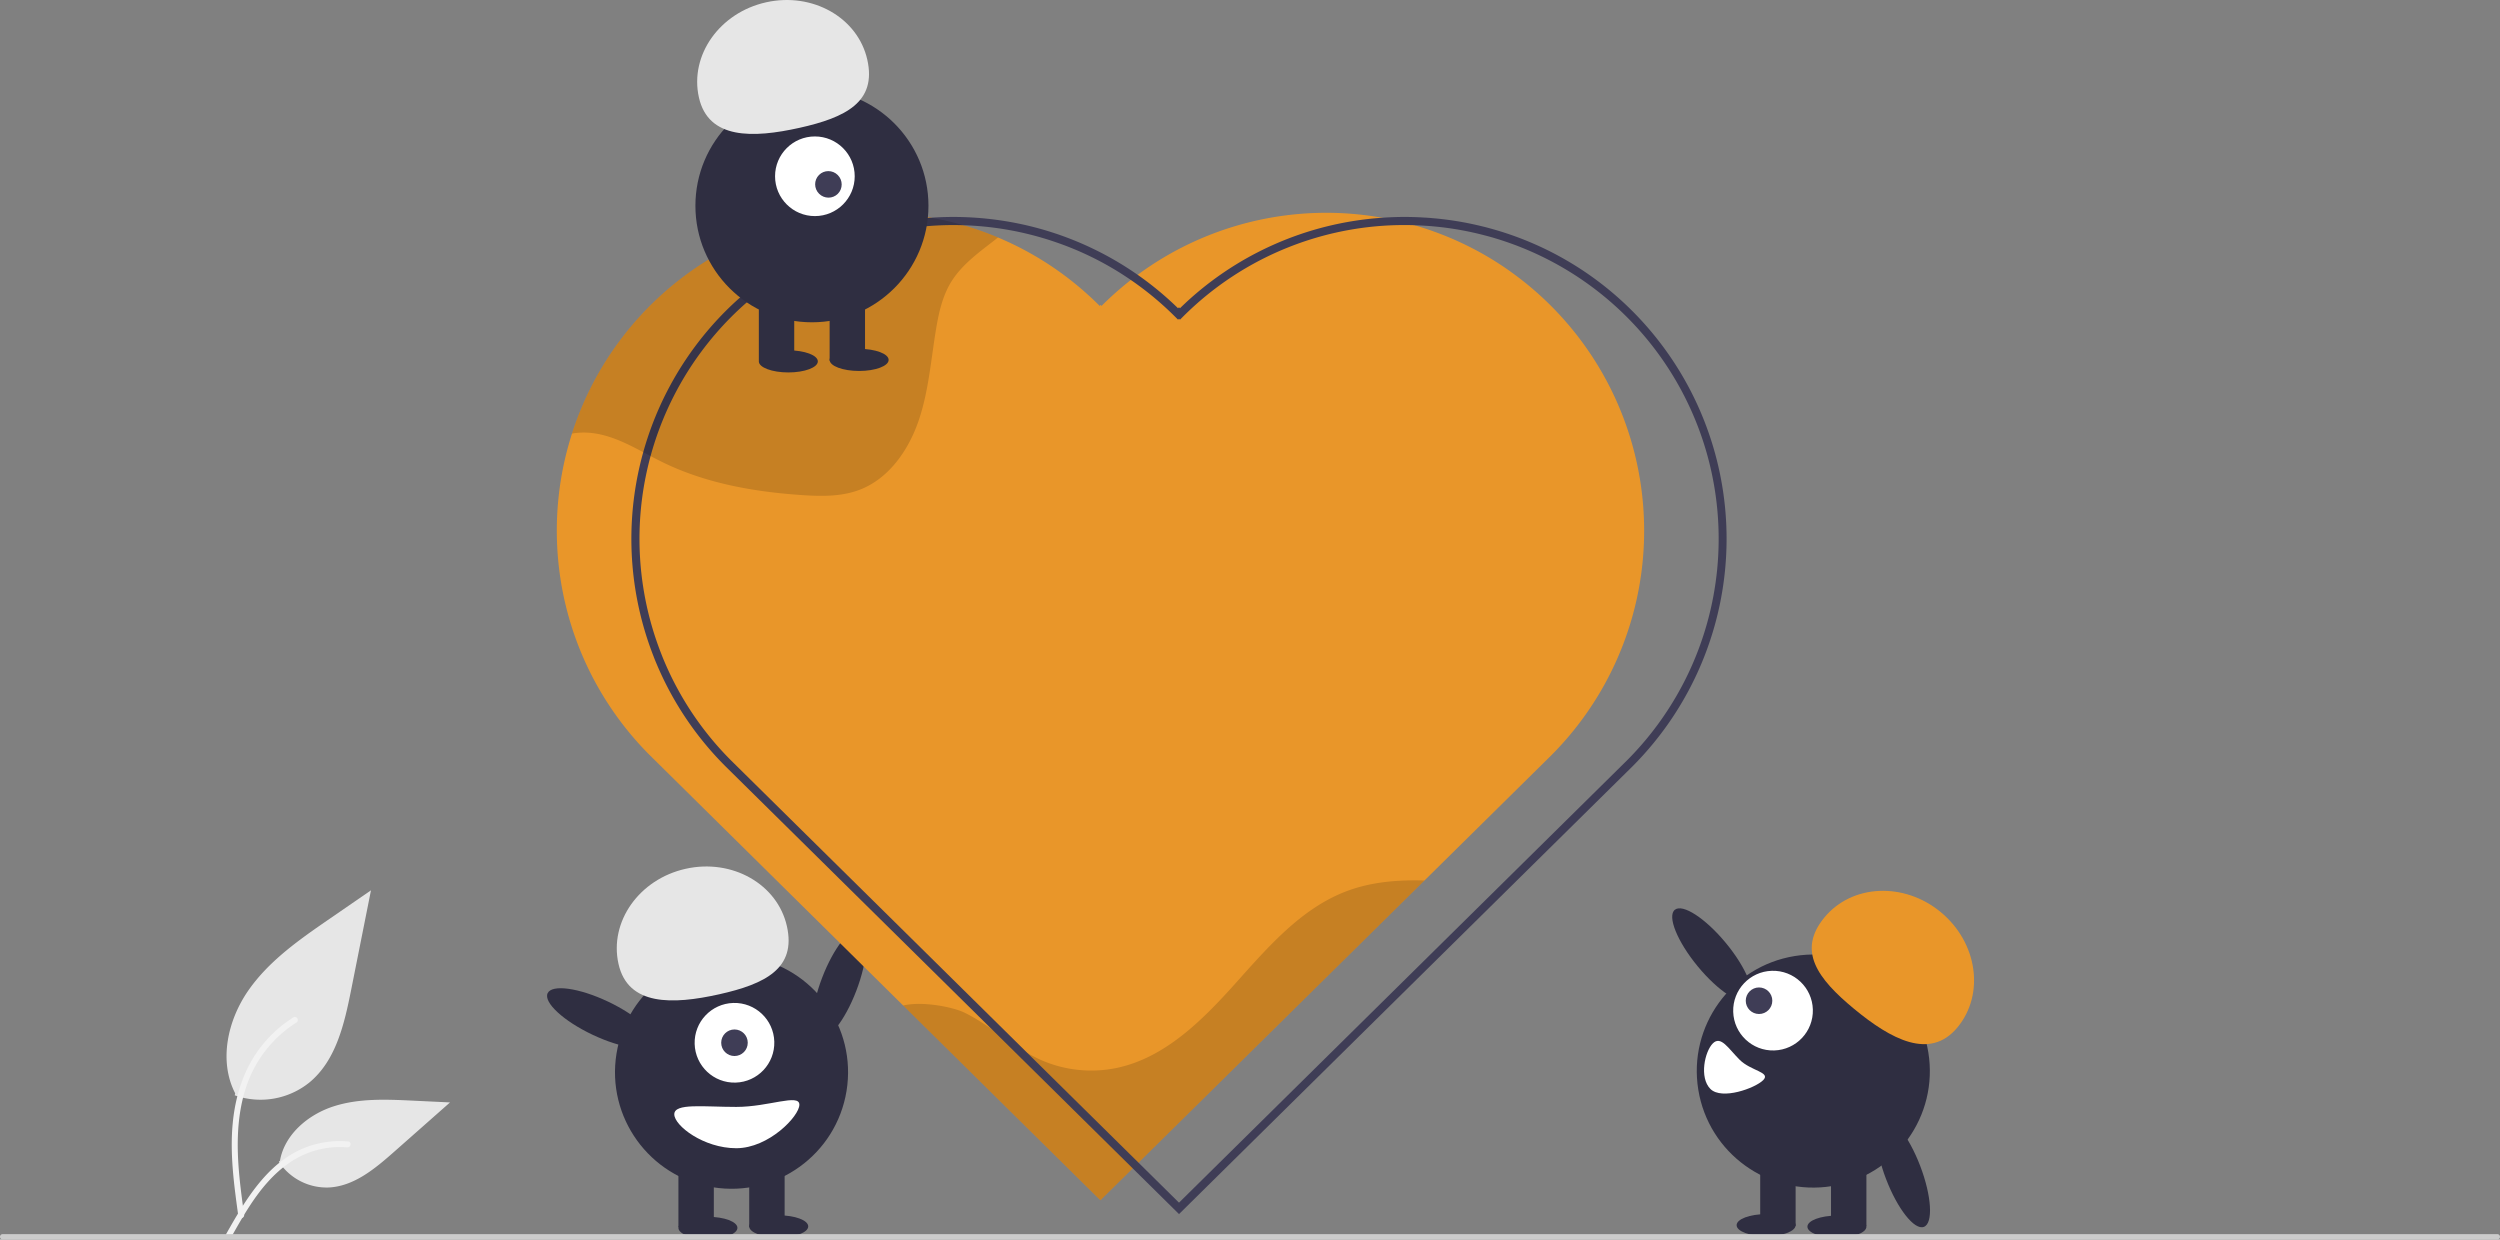 <svg xmlns="http://www.w3.org/2000/svg" width="744" height="368.882" viewBox="0 0 744 368.882">
  <rect x="0" y="0" width="744" height="368.882" fill="#808080" stroke="none"/>
  <g id="Group_19" data-name="Group 19" transform="translate(0 0)">
    <ellipse id="Ellipse_48" data-name="Ellipse 48" cx="17.339" cy="5.443" rx="17.339" ry="5.443" transform="matrix(0.357, -0.934, 0.934, 0.357, 238.478, 307.167)" fill="#2f2e41"/>
    <circle id="Ellipse_49" data-name="Ellipse 49" cx="34.678" cy="34.678" r="34.678" transform="translate(177.918 347.773) rotate(-80.783)" fill="#2f2e41"/>
    <rect id="Rectangle_156" data-name="Rectangle 156" width="10.535" height="18.875" transform="translate(201.899 346.314)" fill="#2f2e41"/>
    <rect id="Rectangle_157" data-name="Rectangle 157" width="10.535" height="18.875" transform="translate(222.969 346.314)" fill="#2f2e41"/>
    <ellipse id="Ellipse_50" data-name="Ellipse 50" cx="8.779" cy="3.292" rx="8.779" ry="3.292" transform="translate(201.899 362.117)" fill="#2f2e41"/>
    <ellipse id="Ellipse_51" data-name="Ellipse 51" cx="8.779" cy="3.292" rx="8.779" ry="3.292" transform="translate(222.969 361.678)" fill="#2f2e41"/>
    <circle id="Ellipse_52" data-name="Ellipse 52" cx="11.852" cy="11.852" r="11.852" transform="matrix(1, -0.029, 0.029, 1, 206.384, 298.823)" fill="#fff"/>
    <circle id="Ellipse_53" data-name="Ellipse 53" cx="3.951" cy="3.951" r="3.951" transform="translate(214.629 306.369)" fill="#3f3d56"/>
    <path id="Path_237" data-name="Path 237" d="M366.471,570.172c-2.8-12.54,6.151-25.211,19.992-28.3s27.332,4.57,30.132,17.109-6.373,17.165-20.214,20.255S369.271,582.712,366.471,570.172Z" transform="translate(-182.407 -283.322)" fill="#e6e6e6"/>
    <ellipse id="Ellipse_54" data-name="Ellipse 54" cx="5.443" cy="17.339" rx="5.443" ry="17.339" transform="translate(160.645 300.496) rotate(-64.626)" fill="#2f2e41"/>
    <path id="Path_238" data-name="Path 238" d="M387.217,631.756c0,3.394,8.739,10.1,18.436,10.1s18.789-9.555,18.789-12.949-9.092.658-18.789.658S387.217,628.361,387.217,631.756Z" transform="translate(-186.549 -300.146)" fill="#fff"/>
    <path id="Path_239" data-name="Path 239" d="M639.677,461.11,602.01,498.286l-85.125,84-1.723,1.7-9.6,9.469-20.122-19.88-1.772-1.747-36.789-36.338h-.008l-11.788-11.651-6.965-6.884-20.742-20.484-2.8-2.77-33.061-32.659a94.735,94.735,0,0,1-16.523-22.248c-.4-.733-.781-1.473-1.152-2.214a94.616,94.616,0,0,1,100.416-135.7h.008c.306.048.6.1.91.161a91.481,91.481,0,0,1,9.59,2.23,94.283,94.283,0,0,1,23.447,10.411q1.148.713,2.271,1.449a95.15,95.15,0,0,1,14.872,12.15l.282-.282.282.282a95.447,95.447,0,0,1,8.72-7.714c.668-.523,1.345-1.039,2.021-1.538a94.569,94.569,0,0,1,72.878-16.957,90.105,90.105,0,0,1,9.6,2.238q1.582.447,3.14.966c.837.274,1.675.556,2.5.862a93.746,93.746,0,0,1,19.639,9.743q2.017,1.316,3.978,2.754A94.648,94.648,0,0,1,639.677,461.11Z" transform="translate(-178.091 -236.248)" fill="#e99629"/>
    <path id="Path_240" data-name="Path 240" d="M626.949,546.359l-85.125,84-1.723,1.7-9.6,9.469-20.122-19.88-1.772-1.747L471.82,583.56c5.91-1.377,14.993.515,18.318,2.158,7.883,3.889,14.365,10.274,22.369,13.914a37.15,37.15,0,0,0,22.811,2.52c14.348-3.011,25.452-14.107,35.243-25.025s19.8-22.65,33.56-27.715C611.376,546.738,619.171,546.134,626.949,546.359Z" transform="translate(-203.03 -284.322)" opacity="0.15"/>
    <path id="Path_241" data-name="Path 241" d="M669.266,329.141a95.14,95.14,0,0,0-42.3-24.6c-1.063-.3-2.117-.564-3.189-.813a94.074,94.074,0,0,0-14-2.247c-.821-.081-1.643-.137-2.472-.177a92.72,92.72,0,0,0-12.424.048,95.333,95.333,0,0,0-60.261,26.934l-.29-.29-.29.29a95.507,95.507,0,0,0-37.6-22.61c-.8-.258-1.6-.507-2.408-.741a96.359,96.359,0,0,0-33.512-3.583c-.314.016-.628.04-.934.072A95.259,95.259,0,0,0,403.7,325.1c-1.466,1.288-2.907,2.641-4.308,4.042a95.933,95.933,0,0,0-21.451,102.7c.282.757.588,1.506.91,2.255A95.136,95.136,0,0,0,399.4,464.655l31.338,30.936,2.464,2.44,67.813,66.936,1.747,1.731,17.811,17.585,13.761,13.584,134.935-133.22a95.922,95.922,0,0,0,0-135.506Zm-1.7,133.791L534.331,594.469l-12.037-11.885-17.432-17.207-1.747-1.723-66.493-65.648-2.424-2.391L401.1,462.94a92.752,92.752,0,0,1-19.937-29.567c-.322-.749-.628-1.5-.91-2.247A93.511,93.511,0,0,1,401.1,330.848q2.247-2.247,4.6-4.3h.008a92.9,92.9,0,0,1,53.529-22.674q3.949-.338,7.907-.338c.99,0,1.973.016,2.963.048a93.483,93.483,0,0,1,23.874,3.865c.8.233,1.594.483,2.383.749a91.917,91.917,0,0,1,23.616,11.667A93.09,93.09,0,0,1,533.2,330.848l.854.854.281-.282.282.282.854-.854a93.14,93.14,0,0,1,69.013-27.264c1.023.032,2.045.081,3.068.153.821.048,1.643.1,2.456.185a92.7,92.7,0,0,1,15.371,2.7c1.079.274,2.15.572,3.212.9a93.37,93.37,0,0,1,38.979,155.411Z" transform="translate(-183.459 -236.556)" fill="#3f3d56"/>
    <path id="Path_242" data-name="Path 242" d="M476.2,306.921c-5.169,4.082-10.717,7.851-14.075,13.431-2.472,4.123-3.543,8.914-4.34,13.648-1.546,9.211-2.206,18.648-5.234,27.481s-8.913,17.271-17.65,20.565c-5.419,2.037-11.393,1.924-17.167,1.53-14.244-.966-28.584-3.519-41.4-9.791-7.166-3.511-14.115-8.245-22.078-8.769a20.451,20.451,0,0,0-4.847.266A94.606,94.606,0,0,1,455.35,300.874h.008c.306.048.6.1.91.161a91.481,91.481,0,0,1,9.59,2.23,94.6,94.6,0,0,1,10.347,3.656Z" transform="translate(-179.184 -236.246)" opacity="0.15"/>
    <path id="Path_243" data-name="Path 243" d="M224.173,611.01a23.148,23.148,0,0,0,22.353-3.938c7.829-6.571,10.284-17.4,12.281-27.422L264.715,550l-12.368,8.516c-8.894,6.124-17.989,12.445-24.148,21.316s-8.847,20.98-3.9,30.579Z" transform="translate(-154.311 -285.04)" fill="#e6e6e6"/>
    <path id="Path_244" data-name="Path 244" d="M225.605,656.02c-1.252-9.118-2.539-18.354-1.661-27.57.78-8.185,3.277-16.179,8.361-22.734a37.82,37.82,0,0,1,9.7-8.792c.97-.612,1.863.925.9,1.535a35.953,35.953,0,0,0-14.221,17.159c-3.1,7.875-3.593,16.46-3.06,24.825.323,5.059,1.006,10.085,1.7,15.1a.921.921,0,0,1-.621,1.094.894.894,0,0,1-1.093-.621Z" transform="translate(-154.686 -294.153)" fill="#f2f2f2"/>
    <path id="Path_245" data-name="Path 245" d="M241.052,645.851a17.04,17.04,0,0,0,14.847,7.663c7.516-.357,13.782-5.6,19.422-10.582L292,628.2l-11.042-.529c-7.94-.38-16.086-.734-23.648,1.714s-14.538,8.342-15.921,16.17Z" transform="translate(-158.075 -300.118)" fill="#e6e6e6"/>
    <path id="Path_246" data-name="Path 246" d="M221.655,670.205c6.025-10.661,13.014-22.51,25.5-26.3a28.456,28.456,0,0,1,10.726-1.108c1.139.1.854,1.854-.282,1.756a26.437,26.437,0,0,0-17.118,4.529c-4.827,3.285-8.585,7.853-11.765,12.7-1.948,2.967-3.693,6.059-5.439,9.148-.558.987-2.188.275-1.624-.724Z" transform="translate(-154.274 -303.096)" fill="#f2f2f2"/>
    <circle id="Ellipse_55" data-name="Ellipse 55" cx="34.678" cy="34.678" r="34.678" transform="translate(206.954 26.558)" fill="#2f2e41"/>
    <rect id="Rectangle_158" data-name="Rectangle 158" width="10.535" height="18.875" transform="translate(225.829 88.451)" fill="#2f2e41"/>
    <rect id="Rectangle_159" data-name="Rectangle 159" width="10.535" height="18.875" transform="translate(246.898 88.451)" fill="#2f2e41"/>
    <ellipse id="Ellipse_56" data-name="Ellipse 56" cx="8.779" cy="3.292" rx="8.779" ry="3.292" transform="translate(225.829 104.254)" fill="#2f2e41"/>
    <ellipse id="Ellipse_57" data-name="Ellipse 57" cx="8.779" cy="3.292" rx="8.779" ry="3.292" transform="translate(246.899 103.815)" fill="#2f2e41"/>
    <circle id="Ellipse_58" data-name="Ellipse 58" cx="11.852" cy="11.852" r="11.852" transform="translate(230.658 40.605)" fill="#fff"/>
    <ellipse id="Ellipse_59" data-name="Ellipse 59" cx="3.934" cy="3.962" rx="3.934" ry="3.962" transform="translate(240.954 54.851) rotate(-44.987)" fill="#3f3d56"/>
    <path id="Path_247" data-name="Path 247" d="M396.19,249.923c-2.8-12.54,6.151-25.211,19.992-28.3s27.332,4.57,30.132,17.11S439.941,255.9,426.1,258.986,398.99,262.463,396.19,249.923Z" transform="translate(-188.197 -220.936)" fill="#e6e6e6"/>
    <ellipse id="Ellipse_60" data-name="Ellipse 60" cx="5.443" cy="17.339" rx="5.443" ry="17.339" transform="translate(494.222 274.223) rotate(-39.512)" fill="#2f2e41"/>
    <circle id="Ellipse_61" data-name="Ellipse 61" cx="34.678" cy="34.678" r="34.678" transform="translate(499.858 290.074) rotate(-9.217)" fill="#2f2e41"/>
    <rect id="Rectangle_160" data-name="Rectangle 160" width="10.535" height="18.875" transform="translate(544.91 345.961)" fill="#2f2e41"/>
    <rect id="Rectangle_161" data-name="Rectangle 161" width="10.535" height="18.875" transform="translate(523.84 345.961)" fill="#2f2e41"/>
    <ellipse id="Ellipse_62" data-name="Ellipse 62" cx="8.779" cy="3.292" rx="8.779" ry="3.292" transform="translate(537.887 361.763)" fill="#2f2e41"/>
    <ellipse id="Ellipse_63" data-name="Ellipse 63" cx="8.779" cy="3.292" rx="8.779" ry="3.292" transform="translate(516.817 361.324)" fill="#2f2e41"/>
    <path id="Path_248" data-name="Path 248" d="M820.229,585.318C809.3,576.284,803.22,568,811.4,558.1s23.682-10.611,34.615-1.577S859.18,580.906,851,590.81,831.162,594.352,820.229,585.318Z" transform="translate(-268.446 -285.075)" fill="#e99629"/>
    <circle id="Ellipse_64" data-name="Ellipse 64" cx="11.852" cy="11.852" r="11.852" transform="matrix(1, -0.029, 0.029, 1, 515.457, 289.256)" fill="#fff"/>
    <circle id="Ellipse_65" data-name="Ellipse 65" cx="3.951" cy="3.951" r="3.951" transform="translate(519.537 293.865)" fill="#3f3d56"/>
    <path id="Path_249" data-name="Path 249" d="M770.43,606.393c-2.4,2.4-4.1,10.181-.721,13.557s13.3-.216,15.7-2.616-3.631-2.7-7.007-6.075S772.829,603.993,770.43,606.393Z" transform="translate(-260.691 -295.88)" fill="#fff"/>
    <ellipse id="Ellipse_66" data-name="Ellipse 66" cx="5.443" cy="17.339" rx="5.443" ry="17.339" transform="matrix(0.934, -0.357, 0.357, 0.934, 555.093, 334.667)" fill="#2f2e41"/>
    <path id="Path_250" data-name="Path 250" d="M881.195,678.674H138.805a.805.805,0,1,1,0-1.61h742.39a.805.805,0,0,1,0,1.61Z" transform="translate(-138 -309.792)" fill="#ccc"/>
  </g>
</svg>
